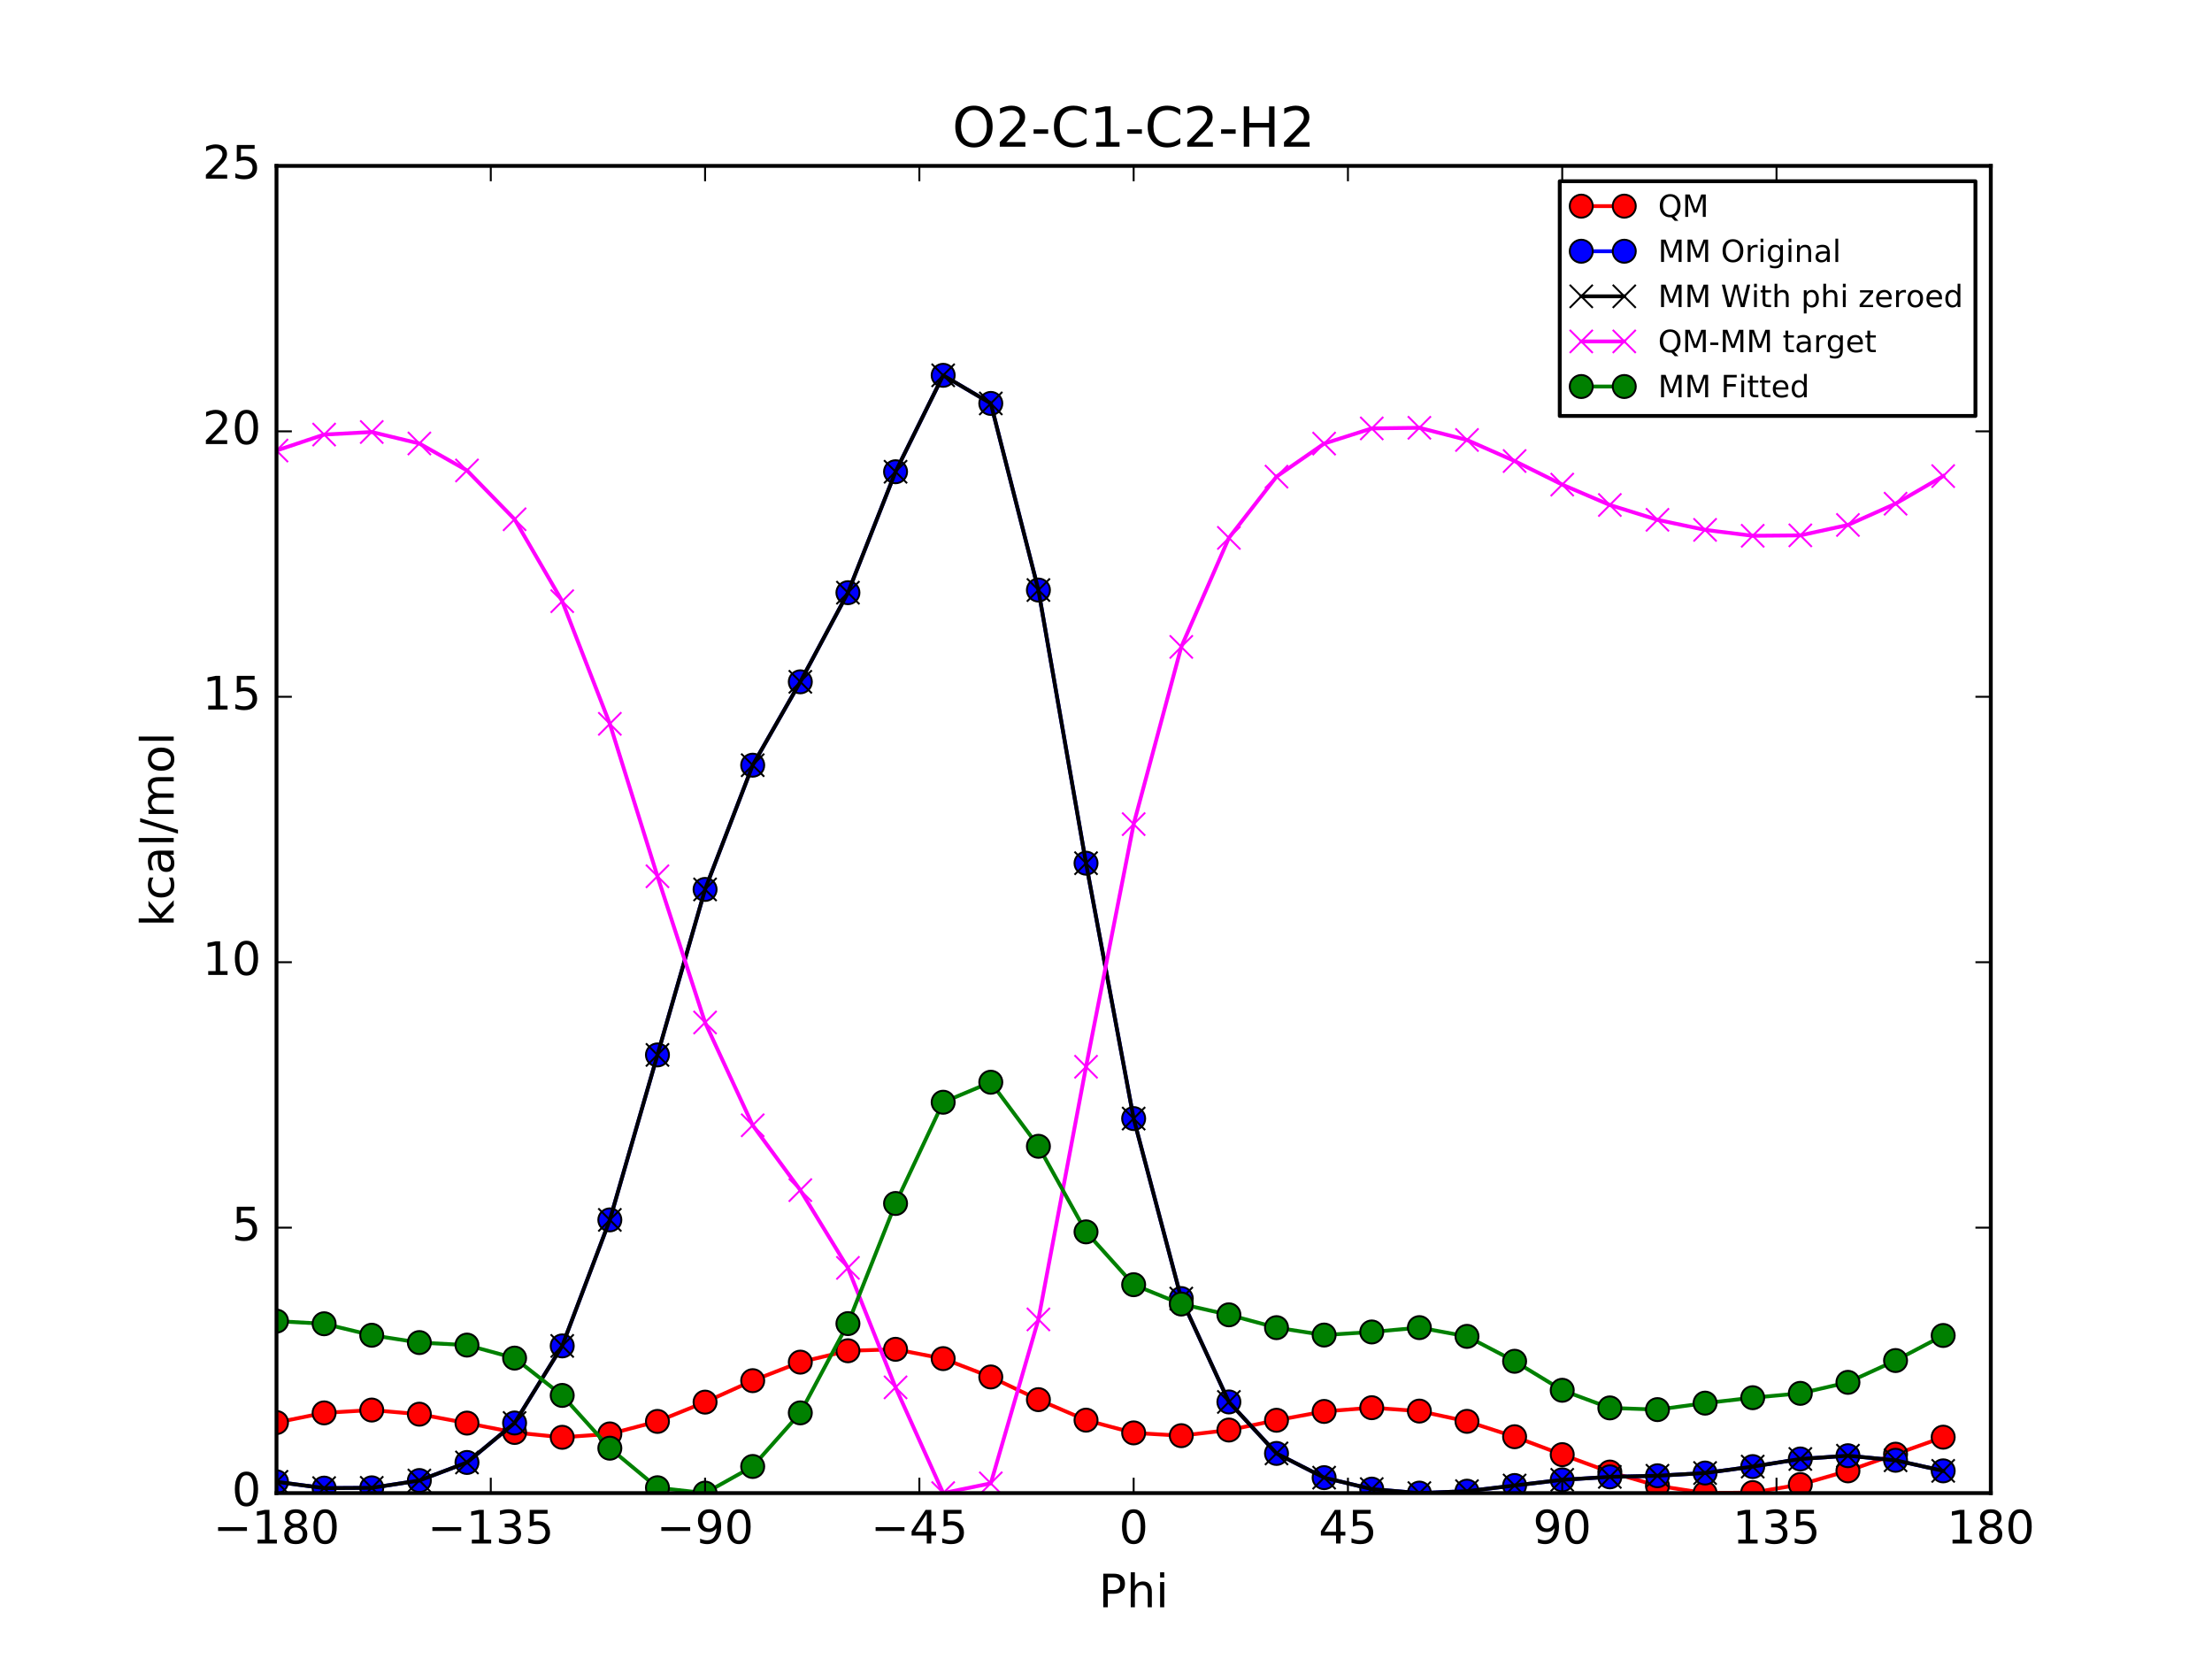 <?xml version="1.0" encoding="utf-8" standalone="no"?>
<!DOCTYPE svg PUBLIC "-//W3C//DTD SVG 1.1//EN"
  "http://www.w3.org/Graphics/SVG/1.1/DTD/svg11.dtd">
<!-- Created with matplotlib (http://matplotlib.org/) -->
<svg height="432pt" version="1.1" viewBox="0 0 576 432" width="576pt" xmlns="http://www.w3.org/2000/svg" xmlns:xlink="http://www.w3.org/1999/xlink">
 <defs>
  <style type="text/css">
*{stroke-linecap:butt;stroke-linejoin:round;stroke-miterlimit:100000;}
  </style>
 </defs>
 <g id="figure_1">
  <g id="patch_1">
   <path d="M 0 432 
L 576 432 
L 576 0 
L 0 0 
z
" style="fill:#ffffff;"/>
  </g>
  <g id="axes_1">
   <g id="patch_2">
    <path d="M 72 388.8 
L 518.4 388.8 
L 518.4 43.2 
L 72 43.2 
z
" style="fill:#ffffff;"/>
   </g>
   <g id="line2d_1">
    <path clip-path="url(#p0970536f25)" d="M 72 370.431 
L 84.4 367.914 
L 96.8 367.174 
L 109.2 368.253 
L 121.6 370.574 
L 134 373.011 
L 146.4 374.27 
L 158.8 373.388 
L 171.2 370.132 
L 183.6 365.11 
L 196 359.522 
L 208.4 354.698 
L 220.8 351.738 
L 233.2 351.358 
L 245.6 353.781 
L 258 358.559 
L 270.4 364.466 
L 282.8 369.803 
L 295.2 373.123 
L 307.6 373.845 
L 320 372.381 
L 332.4 369.834 
L 344.8 367.535 
L 357.2 366.563 
L 369.6 367.443 
L 382 370.117 
L 394.4 374.122 
L 406.8 378.784 
L 419.2 383.317 
L 431.6 386.894 
L 444 388.8 
L 456.4 388.66 
L 468.8 386.567 
L 481.2 383.009 
L 493.6 378.665 
L 506 374.238 
" style="fill:none;stroke:#ff0000;stroke-linecap:square;"/>
    <defs>
     <path d="M 0 3 
C 0.796 3 1.559 2.684 2.121 2.121 
C 2.684 1.559 3 0.796 3 0 
C 3 -0.796 2.684 -1.559 2.121 -2.121 
C 1.559 -2.684 0.796 -3 0 -3 
C -0.796 -3 -1.559 -2.684 -2.121 -2.121 
C -2.684 -1.559 -3 -0.796 -3 0 
C -3 0.796 -2.684 1.559 -2.121 2.121 
C -1.559 2.684 -0.796 3 0 3 
z
" id="mc28f35f2d7" style="stroke:#000000;stroke-width:0.5;"/>
    </defs>
    <g clip-path="url(#p0970536f25)">
     <use style="fill:#ff0000;stroke:#000000;stroke-width:0.5;" x="72" xlink:href="#mc28f35f2d7" y="370.431"/>
     <use style="fill:#ff0000;stroke:#000000;stroke-width:0.5;" x="84.4" xlink:href="#mc28f35f2d7" y="367.914"/>
     <use style="fill:#ff0000;stroke:#000000;stroke-width:0.5;" x="96.8" xlink:href="#mc28f35f2d7" y="367.174"/>
     <use style="fill:#ff0000;stroke:#000000;stroke-width:0.5;" x="109.2" xlink:href="#mc28f35f2d7" y="368.253"/>
     <use style="fill:#ff0000;stroke:#000000;stroke-width:0.5;" x="121.6" xlink:href="#mc28f35f2d7" y="370.574"/>
     <use style="fill:#ff0000;stroke:#000000;stroke-width:0.5;" x="134" xlink:href="#mc28f35f2d7" y="373.011"/>
     <use style="fill:#ff0000;stroke:#000000;stroke-width:0.5;" x="146.4" xlink:href="#mc28f35f2d7" y="374.27"/>
     <use style="fill:#ff0000;stroke:#000000;stroke-width:0.5;" x="158.8" xlink:href="#mc28f35f2d7" y="373.388"/>
     <use style="fill:#ff0000;stroke:#000000;stroke-width:0.5;" x="171.2" xlink:href="#mc28f35f2d7" y="370.132"/>
     <use style="fill:#ff0000;stroke:#000000;stroke-width:0.5;" x="183.6" xlink:href="#mc28f35f2d7" y="365.11"/>
     <use style="fill:#ff0000;stroke:#000000;stroke-width:0.5;" x="196" xlink:href="#mc28f35f2d7" y="359.522"/>
     <use style="fill:#ff0000;stroke:#000000;stroke-width:0.5;" x="208.4" xlink:href="#mc28f35f2d7" y="354.698"/>
     <use style="fill:#ff0000;stroke:#000000;stroke-width:0.5;" x="220.8" xlink:href="#mc28f35f2d7" y="351.738"/>
     <use style="fill:#ff0000;stroke:#000000;stroke-width:0.5;" x="233.2" xlink:href="#mc28f35f2d7" y="351.358"/>
     <use style="fill:#ff0000;stroke:#000000;stroke-width:0.5;" x="245.6" xlink:href="#mc28f35f2d7" y="353.781"/>
     <use style="fill:#ff0000;stroke:#000000;stroke-width:0.5;" x="258" xlink:href="#mc28f35f2d7" y="358.559"/>
     <use style="fill:#ff0000;stroke:#000000;stroke-width:0.5;" x="270.4" xlink:href="#mc28f35f2d7" y="364.466"/>
     <use style="fill:#ff0000;stroke:#000000;stroke-width:0.5;" x="282.8" xlink:href="#mc28f35f2d7" y="369.803"/>
     <use style="fill:#ff0000;stroke:#000000;stroke-width:0.5;" x="295.2" xlink:href="#mc28f35f2d7" y="373.123"/>
     <use style="fill:#ff0000;stroke:#000000;stroke-width:0.5;" x="307.6" xlink:href="#mc28f35f2d7" y="373.845"/>
     <use style="fill:#ff0000;stroke:#000000;stroke-width:0.5;" x="320" xlink:href="#mc28f35f2d7" y="372.381"/>
     <use style="fill:#ff0000;stroke:#000000;stroke-width:0.5;" x="332.4" xlink:href="#mc28f35f2d7" y="369.834"/>
     <use style="fill:#ff0000;stroke:#000000;stroke-width:0.5;" x="344.8" xlink:href="#mc28f35f2d7" y="367.535"/>
     <use style="fill:#ff0000;stroke:#000000;stroke-width:0.5;" x="357.2" xlink:href="#mc28f35f2d7" y="366.563"/>
     <use style="fill:#ff0000;stroke:#000000;stroke-width:0.5;" x="369.6" xlink:href="#mc28f35f2d7" y="367.443"/>
     <use style="fill:#ff0000;stroke:#000000;stroke-width:0.5;" x="382" xlink:href="#mc28f35f2d7" y="370.117"/>
     <use style="fill:#ff0000;stroke:#000000;stroke-width:0.5;" x="394.4" xlink:href="#mc28f35f2d7" y="374.122"/>
     <use style="fill:#ff0000;stroke:#000000;stroke-width:0.5;" x="406.8" xlink:href="#mc28f35f2d7" y="378.784"/>
     <use style="fill:#ff0000;stroke:#000000;stroke-width:0.5;" x="419.2" xlink:href="#mc28f35f2d7" y="383.317"/>
     <use style="fill:#ff0000;stroke:#000000;stroke-width:0.5;" x="431.6" xlink:href="#mc28f35f2d7" y="386.894"/>
     <use style="fill:#ff0000;stroke:#000000;stroke-width:0.5;" x="444" xlink:href="#mc28f35f2d7" y="388.8"/>
     <use style="fill:#ff0000;stroke:#000000;stroke-width:0.5;" x="456.4" xlink:href="#mc28f35f2d7" y="388.66"/>
     <use style="fill:#ff0000;stroke:#000000;stroke-width:0.5;" x="468.8" xlink:href="#mc28f35f2d7" y="386.567"/>
     <use style="fill:#ff0000;stroke:#000000;stroke-width:0.5;" x="481.2" xlink:href="#mc28f35f2d7" y="383.009"/>
     <use style="fill:#ff0000;stroke:#000000;stroke-width:0.5;" x="493.6" xlink:href="#mc28f35f2d7" y="378.665"/>
     <use style="fill:#ff0000;stroke:#000000;stroke-width:0.5;" x="506" xlink:href="#mc28f35f2d7" y="374.238"/>
    </g>
   </g>
   <g id="line2d_2">
    <path clip-path="url(#p0970536f25)" d="M 72 385.862 
L 84.4 387.501 
L 96.8 387.429 
L 109.2 385.523 
L 121.6 380.823 
L 134 370.543 
L 146.4 350.472 
L 158.8 317.655 
L 171.2 274.699 
L 183.6 231.605 
L 196 199.255 
L 208.4 177.543 
L 220.8 154.335 
L 233.2 122.84 
L 245.6 97.732 
L 258 105.05 
L 270.4 153.645 
L 282.8 224.774 
L 295.2 291.273 
L 307.6 338.145 
L 320 365.062 
L 332.4 378.469 
L 344.8 384.776 
L 357.2 387.756 
L 369.6 388.8 
L 382 388.298 
L 394.4 386.823 
L 406.8 385.344 
L 419.2 384.571 
L 431.6 384.286 
L 444 383.572 
L 456.4 381.895 
L 468.8 379.911 
L 481.2 379.062 
L 493.6 380.255 
L 506 383.009 
" style="fill:none;stroke:#0000ff;stroke-linecap:square;"/>
    <defs>
     <path d="M 0 3 
C 0.796 3 1.559 2.684 2.121 2.121 
C 2.684 1.559 3 0.796 3 0 
C 3 -0.796 2.684 -1.559 2.121 -2.121 
C 1.559 -2.684 0.796 -3 0 -3 
C -0.796 -3 -1.559 -2.684 -2.121 -2.121 
C -2.684 -1.559 -3 -0.796 -3 0 
C -3 0.796 -2.684 1.559 -2.121 2.121 
C -1.559 2.684 -0.796 3 0 3 
z
" id="m99a0830366" style="stroke:#000000;stroke-width:0.5;"/>
    </defs>
    <g clip-path="url(#p0970536f25)">
     <use style="fill:#0000ff;stroke:#000000;stroke-width:0.5;" x="72" xlink:href="#m99a0830366" y="385.862"/>
     <use style="fill:#0000ff;stroke:#000000;stroke-width:0.5;" x="84.4" xlink:href="#m99a0830366" y="387.501"/>
     <use style="fill:#0000ff;stroke:#000000;stroke-width:0.5;" x="96.8" xlink:href="#m99a0830366" y="387.429"/>
     <use style="fill:#0000ff;stroke:#000000;stroke-width:0.5;" x="109.2" xlink:href="#m99a0830366" y="385.523"/>
     <use style="fill:#0000ff;stroke:#000000;stroke-width:0.5;" x="121.6" xlink:href="#m99a0830366" y="380.823"/>
     <use style="fill:#0000ff;stroke:#000000;stroke-width:0.5;" x="134" xlink:href="#m99a0830366" y="370.543"/>
     <use style="fill:#0000ff;stroke:#000000;stroke-width:0.5;" x="146.4" xlink:href="#m99a0830366" y="350.472"/>
     <use style="fill:#0000ff;stroke:#000000;stroke-width:0.5;" x="158.8" xlink:href="#m99a0830366" y="317.655"/>
     <use style="fill:#0000ff;stroke:#000000;stroke-width:0.5;" x="171.2" xlink:href="#m99a0830366" y="274.699"/>
     <use style="fill:#0000ff;stroke:#000000;stroke-width:0.5;" x="183.6" xlink:href="#m99a0830366" y="231.605"/>
     <use style="fill:#0000ff;stroke:#000000;stroke-width:0.5;" x="196" xlink:href="#m99a0830366" y="199.255"/>
     <use style="fill:#0000ff;stroke:#000000;stroke-width:0.5;" x="208.4" xlink:href="#m99a0830366" y="177.543"/>
     <use style="fill:#0000ff;stroke:#000000;stroke-width:0.5;" x="220.8" xlink:href="#m99a0830366" y="154.335"/>
     <use style="fill:#0000ff;stroke:#000000;stroke-width:0.5;" x="233.2" xlink:href="#m99a0830366" y="122.84"/>
     <use style="fill:#0000ff;stroke:#000000;stroke-width:0.5;" x="245.6" xlink:href="#m99a0830366" y="97.732"/>
     <use style="fill:#0000ff;stroke:#000000;stroke-width:0.5;" x="258" xlink:href="#m99a0830366" y="105.05"/>
     <use style="fill:#0000ff;stroke:#000000;stroke-width:0.5;" x="270.4" xlink:href="#m99a0830366" y="153.645"/>
     <use style="fill:#0000ff;stroke:#000000;stroke-width:0.5;" x="282.8" xlink:href="#m99a0830366" y="224.774"/>
     <use style="fill:#0000ff;stroke:#000000;stroke-width:0.5;" x="295.2" xlink:href="#m99a0830366" y="291.273"/>
     <use style="fill:#0000ff;stroke:#000000;stroke-width:0.5;" x="307.6" xlink:href="#m99a0830366" y="338.145"/>
     <use style="fill:#0000ff;stroke:#000000;stroke-width:0.5;" x="320" xlink:href="#m99a0830366" y="365.062"/>
     <use style="fill:#0000ff;stroke:#000000;stroke-width:0.5;" x="332.4" xlink:href="#m99a0830366" y="378.469"/>
     <use style="fill:#0000ff;stroke:#000000;stroke-width:0.5;" x="344.8" xlink:href="#m99a0830366" y="384.776"/>
     <use style="fill:#0000ff;stroke:#000000;stroke-width:0.5;" x="357.2" xlink:href="#m99a0830366" y="387.756"/>
     <use style="fill:#0000ff;stroke:#000000;stroke-width:0.5;" x="369.6" xlink:href="#m99a0830366" y="388.8"/>
     <use style="fill:#0000ff;stroke:#000000;stroke-width:0.5;" x="382" xlink:href="#m99a0830366" y="388.298"/>
     <use style="fill:#0000ff;stroke:#000000;stroke-width:0.5;" x="394.4" xlink:href="#m99a0830366" y="386.823"/>
     <use style="fill:#0000ff;stroke:#000000;stroke-width:0.5;" x="406.8" xlink:href="#m99a0830366" y="385.344"/>
     <use style="fill:#0000ff;stroke:#000000;stroke-width:0.5;" x="419.2" xlink:href="#m99a0830366" y="384.571"/>
     <use style="fill:#0000ff;stroke:#000000;stroke-width:0.5;" x="431.6" xlink:href="#m99a0830366" y="384.286"/>
     <use style="fill:#0000ff;stroke:#000000;stroke-width:0.5;" x="444" xlink:href="#m99a0830366" y="383.572"/>
     <use style="fill:#0000ff;stroke:#000000;stroke-width:0.5;" x="456.4" xlink:href="#m99a0830366" y="381.895"/>
     <use style="fill:#0000ff;stroke:#000000;stroke-width:0.5;" x="468.8" xlink:href="#m99a0830366" y="379.911"/>
     <use style="fill:#0000ff;stroke:#000000;stroke-width:0.5;" x="481.2" xlink:href="#m99a0830366" y="379.062"/>
     <use style="fill:#0000ff;stroke:#000000;stroke-width:0.5;" x="493.6" xlink:href="#m99a0830366" y="380.255"/>
     <use style="fill:#0000ff;stroke:#000000;stroke-width:0.5;" x="506" xlink:href="#m99a0830366" y="383.009"/>
    </g>
   </g>
   <g id="line2d_3">
    <path clip-path="url(#p0970536f25)" d="M 72 385.862 
L 84.4 387.501 
L 96.8 387.429 
L 109.2 385.523 
L 121.6 380.823 
L 134 370.543 
L 146.4 350.472 
L 158.8 317.655 
L 171.2 274.699 
L 183.6 231.605 
L 196 199.255 
L 208.4 177.543 
L 220.8 154.335 
L 233.2 122.84 
L 245.6 97.732 
L 258 105.05 
L 270.4 153.645 
L 282.8 224.774 
L 295.2 291.273 
L 307.6 338.145 
L 320 365.062 
L 332.4 378.469 
L 344.8 384.776 
L 357.2 387.756 
L 369.6 388.8 
L 382 388.298 
L 394.4 386.823 
L 406.8 385.344 
L 419.2 384.571 
L 431.6 384.286 
L 444 383.572 
L 456.4 381.895 
L 468.8 379.911 
L 481.2 379.062 
L 493.6 380.255 
L 506 383.009 
" style="fill:none;stroke:#000000;stroke-linecap:square;"/>
    <defs>
     <path d="M -3 3 
L 3 -3 
M -3 -3 
L 3 3 
" id="m709ff7dfc4" style="stroke:#000000;stroke-width:0.5;"/>
    </defs>
    <g clip-path="url(#p0970536f25)">
     <use style="stroke:#000000;stroke-width:0.5;" x="72" xlink:href="#m709ff7dfc4" y="385.862"/>
     <use style="stroke:#000000;stroke-width:0.5;" x="84.4" xlink:href="#m709ff7dfc4" y="387.501"/>
     <use style="stroke:#000000;stroke-width:0.5;" x="96.8" xlink:href="#m709ff7dfc4" y="387.429"/>
     <use style="stroke:#000000;stroke-width:0.5;" x="109.2" xlink:href="#m709ff7dfc4" y="385.523"/>
     <use style="stroke:#000000;stroke-width:0.5;" x="121.6" xlink:href="#m709ff7dfc4" y="380.823"/>
     <use style="stroke:#000000;stroke-width:0.5;" x="134" xlink:href="#m709ff7dfc4" y="370.543"/>
     <use style="stroke:#000000;stroke-width:0.5;" x="146.4" xlink:href="#m709ff7dfc4" y="350.472"/>
     <use style="stroke:#000000;stroke-width:0.5;" x="158.8" xlink:href="#m709ff7dfc4" y="317.655"/>
     <use style="stroke:#000000;stroke-width:0.5;" x="171.2" xlink:href="#m709ff7dfc4" y="274.699"/>
     <use style="stroke:#000000;stroke-width:0.5;" x="183.6" xlink:href="#m709ff7dfc4" y="231.605"/>
     <use style="stroke:#000000;stroke-width:0.5;" x="196" xlink:href="#m709ff7dfc4" y="199.255"/>
     <use style="stroke:#000000;stroke-width:0.5;" x="208.4" xlink:href="#m709ff7dfc4" y="177.543"/>
     <use style="stroke:#000000;stroke-width:0.5;" x="220.8" xlink:href="#m709ff7dfc4" y="154.335"/>
     <use style="stroke:#000000;stroke-width:0.5;" x="233.2" xlink:href="#m709ff7dfc4" y="122.84"/>
     <use style="stroke:#000000;stroke-width:0.5;" x="245.6" xlink:href="#m709ff7dfc4" y="97.732"/>
     <use style="stroke:#000000;stroke-width:0.5;" x="258" xlink:href="#m709ff7dfc4" y="105.05"/>
     <use style="stroke:#000000;stroke-width:0.5;" x="270.4" xlink:href="#m709ff7dfc4" y="153.645"/>
     <use style="stroke:#000000;stroke-width:0.5;" x="282.8" xlink:href="#m709ff7dfc4" y="224.774"/>
     <use style="stroke:#000000;stroke-width:0.5;" x="295.2" xlink:href="#m709ff7dfc4" y="291.273"/>
     <use style="stroke:#000000;stroke-width:0.5;" x="307.6" xlink:href="#m709ff7dfc4" y="338.145"/>
     <use style="stroke:#000000;stroke-width:0.5;" x="320" xlink:href="#m709ff7dfc4" y="365.062"/>
     <use style="stroke:#000000;stroke-width:0.5;" x="332.4" xlink:href="#m709ff7dfc4" y="378.469"/>
     <use style="stroke:#000000;stroke-width:0.5;" x="344.8" xlink:href="#m709ff7dfc4" y="384.776"/>
     <use style="stroke:#000000;stroke-width:0.5;" x="357.2" xlink:href="#m709ff7dfc4" y="387.756"/>
     <use style="stroke:#000000;stroke-width:0.5;" x="369.6" xlink:href="#m709ff7dfc4" y="388.8"/>
     <use style="stroke:#000000;stroke-width:0.5;" x="382" xlink:href="#m709ff7dfc4" y="388.298"/>
     <use style="stroke:#000000;stroke-width:0.5;" x="394.4" xlink:href="#m709ff7dfc4" y="386.823"/>
     <use style="stroke:#000000;stroke-width:0.5;" x="406.8" xlink:href="#m709ff7dfc4" y="385.344"/>
     <use style="stroke:#000000;stroke-width:0.5;" x="419.2" xlink:href="#m709ff7dfc4" y="384.571"/>
     <use style="stroke:#000000;stroke-width:0.5;" x="431.6" xlink:href="#m709ff7dfc4" y="384.286"/>
     <use style="stroke:#000000;stroke-width:0.5;" x="444" xlink:href="#m709ff7dfc4" y="383.572"/>
     <use style="stroke:#000000;stroke-width:0.5;" x="456.4" xlink:href="#m709ff7dfc4" y="381.895"/>
     <use style="stroke:#000000;stroke-width:0.5;" x="468.8" xlink:href="#m709ff7dfc4" y="379.911"/>
     <use style="stroke:#000000;stroke-width:0.5;" x="481.2" xlink:href="#m709ff7dfc4" y="379.062"/>
     <use style="stroke:#000000;stroke-width:0.5;" x="493.6" xlink:href="#m709ff7dfc4" y="380.255"/>
     <use style="stroke:#000000;stroke-width:0.5;" x="506" xlink:href="#m709ff7dfc4" y="383.009"/>
    </g>
   </g>
   <g id="line2d_4">
    <path clip-path="url(#p0970536f25)" d="M 72 117.319 
L 84.4 113.163 
L 96.8 112.496 
L 109.2 115.482 
L 121.6 122.502 
L 134 135.22 
L 146.4 156.549 
L 158.8 188.483 
L 171.2 228.183 
L 183.6 266.255 
L 196 293.017 
L 208.4 309.906 
L 220.8 330.154 
L 233.2 361.269 
L 245.6 388.8 
L 258 386.26 
L 270.4 343.572 
L 282.8 277.78 
L 295.2 214.6 
L 307.6 168.452 
L 320 140.07 
L 332.4 124.116 
L 344.8 115.51 
L 357.2 111.558 
L 369.6 111.394 
L 382 114.569 
L 394.4 120.05 
L 406.8 126.191 
L 419.2 131.498 
L 431.6 135.359 
L 444 137.979 
L 456.4 139.515 
L 468.8 139.406 
L 481.2 136.698 
L 493.6 131.161 
L 506 123.979 
" style="fill:none;stroke:#ff00ff;stroke-linecap:square;"/>
    <defs>
     <path d="M -3 3 
L 3 -3 
M -3 -3 
L 3 3 
" id="m1be4ff1100" style="stroke:#ff00ff;stroke-width:0.5;"/>
    </defs>
    <g clip-path="url(#p0970536f25)">
     <use style="fill:#ff00ff;stroke:#ff00ff;stroke-width:0.5;" x="72" xlink:href="#m1be4ff1100" y="117.319"/>
     <use style="fill:#ff00ff;stroke:#ff00ff;stroke-width:0.5;" x="84.4" xlink:href="#m1be4ff1100" y="113.163"/>
     <use style="fill:#ff00ff;stroke:#ff00ff;stroke-width:0.5;" x="96.8" xlink:href="#m1be4ff1100" y="112.496"/>
     <use style="fill:#ff00ff;stroke:#ff00ff;stroke-width:0.5;" x="109.2" xlink:href="#m1be4ff1100" y="115.482"/>
     <use style="fill:#ff00ff;stroke:#ff00ff;stroke-width:0.5;" x="121.6" xlink:href="#m1be4ff1100" y="122.502"/>
     <use style="fill:#ff00ff;stroke:#ff00ff;stroke-width:0.5;" x="134" xlink:href="#m1be4ff1100" y="135.22"/>
     <use style="fill:#ff00ff;stroke:#ff00ff;stroke-width:0.5;" x="146.4" xlink:href="#m1be4ff1100" y="156.549"/>
     <use style="fill:#ff00ff;stroke:#ff00ff;stroke-width:0.5;" x="158.8" xlink:href="#m1be4ff1100" y="188.483"/>
     <use style="fill:#ff00ff;stroke:#ff00ff;stroke-width:0.5;" x="171.2" xlink:href="#m1be4ff1100" y="228.183"/>
     <use style="fill:#ff00ff;stroke:#ff00ff;stroke-width:0.5;" x="183.6" xlink:href="#m1be4ff1100" y="266.255"/>
     <use style="fill:#ff00ff;stroke:#ff00ff;stroke-width:0.5;" x="196" xlink:href="#m1be4ff1100" y="293.017"/>
     <use style="fill:#ff00ff;stroke:#ff00ff;stroke-width:0.5;" x="208.4" xlink:href="#m1be4ff1100" y="309.906"/>
     <use style="fill:#ff00ff;stroke:#ff00ff;stroke-width:0.5;" x="220.8" xlink:href="#m1be4ff1100" y="330.154"/>
     <use style="fill:#ff00ff;stroke:#ff00ff;stroke-width:0.5;" x="233.2" xlink:href="#m1be4ff1100" y="361.269"/>
     <use style="fill:#ff00ff;stroke:#ff00ff;stroke-width:0.5;" x="245.6" xlink:href="#m1be4ff1100" y="388.8"/>
     <use style="fill:#ff00ff;stroke:#ff00ff;stroke-width:0.5;" x="258" xlink:href="#m1be4ff1100" y="386.26"/>
     <use style="fill:#ff00ff;stroke:#ff00ff;stroke-width:0.5;" x="270.4" xlink:href="#m1be4ff1100" y="343.572"/>
     <use style="fill:#ff00ff;stroke:#ff00ff;stroke-width:0.5;" x="282.8" xlink:href="#m1be4ff1100" y="277.78"/>
     <use style="fill:#ff00ff;stroke:#ff00ff;stroke-width:0.5;" x="295.2" xlink:href="#m1be4ff1100" y="214.6"/>
     <use style="fill:#ff00ff;stroke:#ff00ff;stroke-width:0.5;" x="307.6" xlink:href="#m1be4ff1100" y="168.452"/>
     <use style="fill:#ff00ff;stroke:#ff00ff;stroke-width:0.5;" x="320" xlink:href="#m1be4ff1100" y="140.07"/>
     <use style="fill:#ff00ff;stroke:#ff00ff;stroke-width:0.5;" x="332.4" xlink:href="#m1be4ff1100" y="124.116"/>
     <use style="fill:#ff00ff;stroke:#ff00ff;stroke-width:0.5;" x="344.8" xlink:href="#m1be4ff1100" y="115.51"/>
     <use style="fill:#ff00ff;stroke:#ff00ff;stroke-width:0.5;" x="357.2" xlink:href="#m1be4ff1100" y="111.558"/>
     <use style="fill:#ff00ff;stroke:#ff00ff;stroke-width:0.5;" x="369.6" xlink:href="#m1be4ff1100" y="111.394"/>
     <use style="fill:#ff00ff;stroke:#ff00ff;stroke-width:0.5;" x="382" xlink:href="#m1be4ff1100" y="114.569"/>
     <use style="fill:#ff00ff;stroke:#ff00ff;stroke-width:0.5;" x="394.4" xlink:href="#m1be4ff1100" y="120.05"/>
     <use style="fill:#ff00ff;stroke:#ff00ff;stroke-width:0.5;" x="406.8" xlink:href="#m1be4ff1100" y="126.191"/>
     <use style="fill:#ff00ff;stroke:#ff00ff;stroke-width:0.5;" x="419.2" xlink:href="#m1be4ff1100" y="131.498"/>
     <use style="fill:#ff00ff;stroke:#ff00ff;stroke-width:0.5;" x="431.6" xlink:href="#m1be4ff1100" y="135.359"/>
     <use style="fill:#ff00ff;stroke:#ff00ff;stroke-width:0.5;" x="444" xlink:href="#m1be4ff1100" y="137.979"/>
     <use style="fill:#ff00ff;stroke:#ff00ff;stroke-width:0.5;" x="456.4" xlink:href="#m1be4ff1100" y="139.515"/>
     <use style="fill:#ff00ff;stroke:#ff00ff;stroke-width:0.5;" x="468.8" xlink:href="#m1be4ff1100" y="139.406"/>
     <use style="fill:#ff00ff;stroke:#ff00ff;stroke-width:0.5;" x="481.2" xlink:href="#m1be4ff1100" y="136.698"/>
     <use style="fill:#ff00ff;stroke:#ff00ff;stroke-width:0.5;" x="493.6" xlink:href="#m1be4ff1100" y="131.161"/>
     <use style="fill:#ff00ff;stroke:#ff00ff;stroke-width:0.5;" x="506" xlink:href="#m1be4ff1100" y="123.979"/>
    </g>
   </g>
   <g id="line2d_5">
    <path clip-path="url(#p0970536f25)" d="M 72 344.016 
L 84.4 344.707 
L 96.8 347.692 
L 109.2 349.603 
L 121.6 350.259 
L 134 353.647 
L 146.4 363.365 
L 158.8 377.108 
L 171.2 387.403 
L 183.6 388.8 
L 196 381.866 
L 208.4 367.909 
L 220.8 344.666 
L 233.2 313.384 
L 245.6 287.018 
L 258 281.81 
L 270.4 298.491 
L 282.8 320.776 
L 295.2 334.535 
L 307.6 339.57 
L 320 342.378 
L 332.4 345.718 
L 344.8 347.644 
L 357.2 346.841 
L 369.6 345.712 
L 382 347.986 
L 394.4 354.473 
L 406.8 362.023 
L 419.2 366.619 
L 431.6 367.06 
L 444 365.373 
L 456.4 363.959 
L 468.8 362.825 
L 481.2 359.96 
L 493.6 354.282 
L 506 347.757 
" style="fill:none;stroke:#008000;stroke-linecap:square;"/>
    <defs>
     <path d="M 0 3 
C 0.796 3 1.559 2.684 2.121 2.121 
C 2.684 1.559 3 0.796 3 0 
C 3 -0.796 2.684 -1.559 2.121 -2.121 
C 1.559 -2.684 0.796 -3 0 -3 
C -0.796 -3 -1.559 -2.684 -2.121 -2.121 
C -2.684 -1.559 -3 -0.796 -3 0 
C -3 0.796 -2.684 1.559 -2.121 2.121 
C -1.559 2.684 -0.796 3 0 3 
z
" id="mb0c2a7509f" style="stroke:#000000;stroke-width:0.5;"/>
    </defs>
    <g clip-path="url(#p0970536f25)">
     <use style="fill:#008000;stroke:#000000;stroke-width:0.5;" x="72" xlink:href="#mb0c2a7509f" y="344.016"/>
     <use style="fill:#008000;stroke:#000000;stroke-width:0.5;" x="84.4" xlink:href="#mb0c2a7509f" y="344.707"/>
     <use style="fill:#008000;stroke:#000000;stroke-width:0.5;" x="96.8" xlink:href="#mb0c2a7509f" y="347.692"/>
     <use style="fill:#008000;stroke:#000000;stroke-width:0.5;" x="109.2" xlink:href="#mb0c2a7509f" y="349.603"/>
     <use style="fill:#008000;stroke:#000000;stroke-width:0.5;" x="121.6" xlink:href="#mb0c2a7509f" y="350.259"/>
     <use style="fill:#008000;stroke:#000000;stroke-width:0.5;" x="134" xlink:href="#mb0c2a7509f" y="353.647"/>
     <use style="fill:#008000;stroke:#000000;stroke-width:0.5;" x="146.4" xlink:href="#mb0c2a7509f" y="363.365"/>
     <use style="fill:#008000;stroke:#000000;stroke-width:0.5;" x="158.8" xlink:href="#mb0c2a7509f" y="377.108"/>
     <use style="fill:#008000;stroke:#000000;stroke-width:0.5;" x="171.2" xlink:href="#mb0c2a7509f" y="387.403"/>
     <use style="fill:#008000;stroke:#000000;stroke-width:0.5;" x="183.6" xlink:href="#mb0c2a7509f" y="388.8"/>
     <use style="fill:#008000;stroke:#000000;stroke-width:0.5;" x="196" xlink:href="#mb0c2a7509f" y="381.866"/>
     <use style="fill:#008000;stroke:#000000;stroke-width:0.5;" x="208.4" xlink:href="#mb0c2a7509f" y="367.909"/>
     <use style="fill:#008000;stroke:#000000;stroke-width:0.5;" x="220.8" xlink:href="#mb0c2a7509f" y="344.666"/>
     <use style="fill:#008000;stroke:#000000;stroke-width:0.5;" x="233.2" xlink:href="#mb0c2a7509f" y="313.384"/>
     <use style="fill:#008000;stroke:#000000;stroke-width:0.5;" x="245.6" xlink:href="#mb0c2a7509f" y="287.018"/>
     <use style="fill:#008000;stroke:#000000;stroke-width:0.5;" x="258" xlink:href="#mb0c2a7509f" y="281.81"/>
     <use style="fill:#008000;stroke:#000000;stroke-width:0.5;" x="270.4" xlink:href="#mb0c2a7509f" y="298.491"/>
     <use style="fill:#008000;stroke:#000000;stroke-width:0.5;" x="282.8" xlink:href="#mb0c2a7509f" y="320.776"/>
     <use style="fill:#008000;stroke:#000000;stroke-width:0.5;" x="295.2" xlink:href="#mb0c2a7509f" y="334.535"/>
     <use style="fill:#008000;stroke:#000000;stroke-width:0.5;" x="307.6" xlink:href="#mb0c2a7509f" y="339.57"/>
     <use style="fill:#008000;stroke:#000000;stroke-width:0.5;" x="320" xlink:href="#mb0c2a7509f" y="342.378"/>
     <use style="fill:#008000;stroke:#000000;stroke-width:0.5;" x="332.4" xlink:href="#mb0c2a7509f" y="345.718"/>
     <use style="fill:#008000;stroke:#000000;stroke-width:0.5;" x="344.8" xlink:href="#mb0c2a7509f" y="347.644"/>
     <use style="fill:#008000;stroke:#000000;stroke-width:0.5;" x="357.2" xlink:href="#mb0c2a7509f" y="346.841"/>
     <use style="fill:#008000;stroke:#000000;stroke-width:0.5;" x="369.6" xlink:href="#mb0c2a7509f" y="345.712"/>
     <use style="fill:#008000;stroke:#000000;stroke-width:0.5;" x="382" xlink:href="#mb0c2a7509f" y="347.986"/>
     <use style="fill:#008000;stroke:#000000;stroke-width:0.5;" x="394.4" xlink:href="#mb0c2a7509f" y="354.473"/>
     <use style="fill:#008000;stroke:#000000;stroke-width:0.5;" x="406.8" xlink:href="#mb0c2a7509f" y="362.023"/>
     <use style="fill:#008000;stroke:#000000;stroke-width:0.5;" x="419.2" xlink:href="#mb0c2a7509f" y="366.619"/>
     <use style="fill:#008000;stroke:#000000;stroke-width:0.5;" x="431.6" xlink:href="#mb0c2a7509f" y="367.06"/>
     <use style="fill:#008000;stroke:#000000;stroke-width:0.5;" x="444" xlink:href="#mb0c2a7509f" y="365.373"/>
     <use style="fill:#008000;stroke:#000000;stroke-width:0.5;" x="456.4" xlink:href="#mb0c2a7509f" y="363.959"/>
     <use style="fill:#008000;stroke:#000000;stroke-width:0.5;" x="468.8" xlink:href="#mb0c2a7509f" y="362.825"/>
     <use style="fill:#008000;stroke:#000000;stroke-width:0.5;" x="481.2" xlink:href="#mb0c2a7509f" y="359.96"/>
     <use style="fill:#008000;stroke:#000000;stroke-width:0.5;" x="493.6" xlink:href="#mb0c2a7509f" y="354.282"/>
     <use style="fill:#008000;stroke:#000000;stroke-width:0.5;" x="506" xlink:href="#mb0c2a7509f" y="347.757"/>
    </g>
   </g>
   <g id="patch_3">
    <path d="M 72 388.8 
L 72 43.2 
" style="fill:none;stroke:#000000;stroke-linecap:square;stroke-linejoin:miter;"/>
   </g>
   <g id="patch_4">
    <path d="M 72 388.8 
L 518.4 388.8 
" style="fill:none;stroke:#000000;stroke-linecap:square;stroke-linejoin:miter;"/>
   </g>
   <g id="patch_5">
    <path d="M 72 43.2 
L 518.4 43.2 
" style="fill:none;stroke:#000000;stroke-linecap:square;stroke-linejoin:miter;"/>
   </g>
   <g id="patch_6">
    <path d="M 518.4 388.8 
L 518.4 43.2 
" style="fill:none;stroke:#000000;stroke-linecap:square;stroke-linejoin:miter;"/>
   </g>
   <g id="matplotlib.axis_1">
    <g id="xtick_1">
     <g id="line2d_6">
      <defs>
       <path d="M 0 0 
L 0 -4 
" id="m1bf9644e55" style="stroke:#000000;stroke-width:0.5;"/>
      </defs>
      <g>
       <use style="stroke:#000000;stroke-width:0.5;" x="72.0" xlink:href="#m1bf9644e55" y="388.8"/>
      </g>
     </g>
     <g id="line2d_7">
      <defs>
       <path d="M 0 0 
L 0 4 
" id="mc232905a05" style="stroke:#000000;stroke-width:0.5;"/>
      </defs>
      <g>
       <use style="stroke:#000000;stroke-width:0.5;" x="72.0" xlink:href="#mc232905a05" y="43.2"/>
      </g>
     </g>
     <g id="text_1">
      <!-- −180 -->
      <defs>
       <path d="M 10.594 35.5 
L 73.188 35.5 
L 73.188 27.203 
L 10.594 27.203 
z
" id="BitstreamVeraSans-Roman-2212"/>
       <path d="M 31.781 66.406 
Q 24.172 66.406 20.328 58.906 
Q 16.5 51.422 16.5 36.375 
Q 16.5 21.391 20.328 13.891 
Q 24.172 6.391 31.781 6.391 
Q 39.453 6.391 43.281 13.891 
Q 47.125 21.391 47.125 36.375 
Q 47.125 51.422 43.281 58.906 
Q 39.453 66.406 31.781 66.406 
M 31.781 74.219 
Q 44.047 74.219 50.516 64.516 
Q 56.984 54.828 56.984 36.375 
Q 56.984 17.969 50.516 8.266 
Q 44.047 -1.422 31.781 -1.422 
Q 19.531 -1.422 13.062 8.266 
Q 6.594 17.969 6.594 36.375 
Q 6.594 54.828 13.062 64.516 
Q 19.531 74.219 31.781 74.219 
" id="BitstreamVeraSans-Roman-30"/>
       <path d="M 31.781 34.625 
Q 24.75 34.625 20.719 30.859 
Q 16.703 27.094 16.703 20.516 
Q 16.703 13.922 20.719 10.156 
Q 24.75 6.391 31.781 6.391 
Q 38.812 6.391 42.859 10.172 
Q 46.922 13.969 46.922 20.516 
Q 46.922 27.094 42.891 30.859 
Q 38.875 34.625 31.781 34.625 
M 21.922 38.812 
Q 15.578 40.375 12.031 44.719 
Q 8.5 49.078 8.5 55.328 
Q 8.5 64.062 14.719 69.141 
Q 20.953 74.219 31.781 74.219 
Q 42.672 74.219 48.875 69.141 
Q 55.078 64.062 55.078 55.328 
Q 55.078 49.078 51.531 44.719 
Q 48 40.375 41.703 38.812 
Q 48.828 37.156 52.797 32.312 
Q 56.781 27.484 56.781 20.516 
Q 56.781 9.906 50.312 4.234 
Q 43.844 -1.422 31.781 -1.422 
Q 19.734 -1.422 13.25 4.234 
Q 6.781 9.906 6.781 20.516 
Q 6.781 27.484 10.781 32.312 
Q 14.797 37.156 21.922 38.812 
M 18.312 54.391 
Q 18.312 48.734 21.844 45.562 
Q 25.391 42.391 31.781 42.391 
Q 38.141 42.391 41.719 45.562 
Q 45.312 48.734 45.312 54.391 
Q 45.312 60.062 41.719 63.234 
Q 38.141 66.406 31.781 66.406 
Q 25.391 66.406 21.844 63.234 
Q 18.312 60.062 18.312 54.391 
" id="BitstreamVeraSans-Roman-38"/>
       <path d="M 12.406 8.297 
L 28.516 8.297 
L 28.516 63.922 
L 10.984 60.406 
L 10.984 69.391 
L 28.422 72.906 
L 38.281 72.906 
L 38.281 8.297 
L 54.391 8.297 
L 54.391 0 
L 12.406 0 
z
" id="BitstreamVeraSans-Roman-31"/>
      </defs>
      <g transform="translate(55.52 401.918)scale(0.12 -0.12)">
       <use xlink:href="#BitstreamVeraSans-Roman-2212"/>
       <use x="83.789" xlink:href="#BitstreamVeraSans-Roman-31"/>
       <use x="147.412" xlink:href="#BitstreamVeraSans-Roman-38"/>
       <use x="211.035" xlink:href="#BitstreamVeraSans-Roman-30"/>
      </g>
     </g>
    </g>
    <g id="xtick_2">
     <g id="line2d_8">
      <g>
       <use style="stroke:#000000;stroke-width:0.5;" x="127.8" xlink:href="#m1bf9644e55" y="388.8"/>
      </g>
     </g>
     <g id="line2d_9">
      <g>
       <use style="stroke:#000000;stroke-width:0.5;" x="127.8" xlink:href="#mc232905a05" y="43.2"/>
      </g>
     </g>
     <g id="text_2">
      <!-- −135 -->
      <defs>
       <path d="M 40.578 39.312 
Q 47.656 37.797 51.625 33 
Q 55.609 28.219 55.609 21.188 
Q 55.609 10.406 48.188 4.484 
Q 40.766 -1.422 27.094 -1.422 
Q 22.516 -1.422 17.656 -0.516 
Q 12.797 0.391 7.625 2.203 
L 7.625 11.719 
Q 11.719 9.328 16.594 8.109 
Q 21.484 6.891 26.812 6.891 
Q 36.078 6.891 40.938 10.547 
Q 45.797 14.203 45.797 21.188 
Q 45.797 27.641 41.281 31.266 
Q 36.766 34.906 28.719 34.906 
L 20.219 34.906 
L 20.219 43.016 
L 29.109 43.016 
Q 36.375 43.016 40.234 45.922 
Q 44.094 48.828 44.094 54.297 
Q 44.094 59.906 40.109 62.906 
Q 36.141 65.922 28.719 65.922 
Q 24.656 65.922 20.016 65.031 
Q 15.375 64.156 9.812 62.312 
L 9.812 71.094 
Q 15.438 72.656 20.344 73.438 
Q 25.25 74.219 29.594 74.219 
Q 40.828 74.219 47.359 69.109 
Q 53.906 64.016 53.906 55.328 
Q 53.906 49.266 50.438 45.094 
Q 46.969 40.922 40.578 39.312 
" id="BitstreamVeraSans-Roman-33"/>
       <path d="M 10.797 72.906 
L 49.516 72.906 
L 49.516 64.594 
L 19.828 64.594 
L 19.828 46.734 
Q 21.969 47.469 24.109 47.828 
Q 26.266 48.188 28.422 48.188 
Q 40.625 48.188 47.75 41.5 
Q 54.891 34.812 54.891 23.391 
Q 54.891 11.625 47.562 5.094 
Q 40.234 -1.422 26.906 -1.422 
Q 22.312 -1.422 17.547 -0.641 
Q 12.797 0.141 7.719 1.703 
L 7.719 11.625 
Q 12.109 9.234 16.797 8.062 
Q 21.484 6.891 26.703 6.891 
Q 35.156 6.891 40.078 11.328 
Q 45.016 15.766 45.016 23.391 
Q 45.016 31 40.078 35.438 
Q 35.156 39.891 26.703 39.891 
Q 22.75 39.891 18.812 39.016 
Q 14.891 38.141 10.797 36.281 
z
" id="BitstreamVeraSans-Roman-35"/>
      </defs>
      <g transform="translate(111.32 401.918)scale(0.12 -0.12)">
       <use xlink:href="#BitstreamVeraSans-Roman-2212"/>
       <use x="83.789" xlink:href="#BitstreamVeraSans-Roman-31"/>
       <use x="147.412" xlink:href="#BitstreamVeraSans-Roman-33"/>
       <use x="211.035" xlink:href="#BitstreamVeraSans-Roman-35"/>
      </g>
     </g>
    </g>
    <g id="xtick_3">
     <g id="line2d_10">
      <g>
       <use style="stroke:#000000;stroke-width:0.5;" x="183.6" xlink:href="#m1bf9644e55" y="388.8"/>
      </g>
     </g>
     <g id="line2d_11">
      <g>
       <use style="stroke:#000000;stroke-width:0.5;" x="183.6" xlink:href="#mc232905a05" y="43.2"/>
      </g>
     </g>
     <g id="text_3">
      <!-- −90 -->
      <defs>
       <path d="M 10.984 1.516 
L 10.984 10.5 
Q 14.703 8.734 18.5 7.812 
Q 22.312 6.891 25.984 6.891 
Q 35.75 6.891 40.891 13.453 
Q 46.047 20.016 46.781 33.406 
Q 43.953 29.203 39.594 26.953 
Q 35.25 24.703 29.984 24.703 
Q 19.047 24.703 12.672 31.312 
Q 6.297 37.938 6.297 49.422 
Q 6.297 60.641 12.938 67.422 
Q 19.578 74.219 30.609 74.219 
Q 43.266 74.219 49.922 64.516 
Q 56.594 54.828 56.594 36.375 
Q 56.594 19.141 48.406 8.859 
Q 40.234 -1.422 26.422 -1.422 
Q 22.703 -1.422 18.891 -0.688 
Q 15.094 0.047 10.984 1.516 
M 30.609 32.422 
Q 37.25 32.422 41.125 36.953 
Q 45.016 41.5 45.016 49.422 
Q 45.016 57.281 41.125 61.844 
Q 37.25 66.406 30.609 66.406 
Q 23.969 66.406 20.094 61.844 
Q 16.219 57.281 16.219 49.422 
Q 16.219 41.5 20.094 36.953 
Q 23.969 32.422 30.609 32.422 
" id="BitstreamVeraSans-Roman-39"/>
      </defs>
      <g transform="translate(170.937 401.918)scale(0.12 -0.12)">
       <use xlink:href="#BitstreamVeraSans-Roman-2212"/>
       <use x="83.789" xlink:href="#BitstreamVeraSans-Roman-39"/>
       <use x="147.412" xlink:href="#BitstreamVeraSans-Roman-30"/>
      </g>
     </g>
    </g>
    <g id="xtick_4">
     <g id="line2d_12">
      <g>
       <use style="stroke:#000000;stroke-width:0.5;" x="239.4" xlink:href="#m1bf9644e55" y="388.8"/>
      </g>
     </g>
     <g id="line2d_13">
      <g>
       <use style="stroke:#000000;stroke-width:0.5;" x="239.4" xlink:href="#mc232905a05" y="43.2"/>
      </g>
     </g>
     <g id="text_4">
      <!-- −45 -->
      <defs>
       <path d="M 37.797 64.312 
L 12.891 25.391 
L 37.797 25.391 
z
M 35.203 72.906 
L 47.609 72.906 
L 47.609 25.391 
L 58.016 25.391 
L 58.016 17.188 
L 47.609 17.188 
L 47.609 0 
L 37.797 0 
L 37.797 17.188 
L 4.891 17.188 
L 4.891 26.703 
z
" id="BitstreamVeraSans-Roman-34"/>
      </defs>
      <g transform="translate(226.737 401.918)scale(0.12 -0.12)">
       <use xlink:href="#BitstreamVeraSans-Roman-2212"/>
       <use x="83.789" xlink:href="#BitstreamVeraSans-Roman-34"/>
       <use x="147.412" xlink:href="#BitstreamVeraSans-Roman-35"/>
      </g>
     </g>
    </g>
    <g id="xtick_5">
     <g id="line2d_14">
      <g>
       <use style="stroke:#000000;stroke-width:0.5;" x="295.2" xlink:href="#m1bf9644e55" y="388.8"/>
      </g>
     </g>
     <g id="line2d_15">
      <g>
       <use style="stroke:#000000;stroke-width:0.5;" x="295.2" xlink:href="#mc232905a05" y="43.2"/>
      </g>
     </g>
     <g id="text_5">
      <!-- 0 -->
      <g transform="translate(291.382 401.918)scale(0.12 -0.12)">
       <use xlink:href="#BitstreamVeraSans-Roman-30"/>
      </g>
     </g>
    </g>
    <g id="xtick_6">
     <g id="line2d_16">
      <g>
       <use style="stroke:#000000;stroke-width:0.5;" x="351.0" xlink:href="#m1bf9644e55" y="388.8"/>
      </g>
     </g>
     <g id="line2d_17">
      <g>
       <use style="stroke:#000000;stroke-width:0.5;" x="351.0" xlink:href="#mc232905a05" y="43.2"/>
      </g>
     </g>
     <g id="text_6">
      <!-- 45 -->
      <g transform="translate(343.365 401.918)scale(0.12 -0.12)">
       <use xlink:href="#BitstreamVeraSans-Roman-34"/>
       <use x="63.623" xlink:href="#BitstreamVeraSans-Roman-35"/>
      </g>
     </g>
    </g>
    <g id="xtick_7">
     <g id="line2d_18">
      <g>
       <use style="stroke:#000000;stroke-width:0.5;" x="406.8" xlink:href="#m1bf9644e55" y="388.8"/>
      </g>
     </g>
     <g id="line2d_19">
      <g>
       <use style="stroke:#000000;stroke-width:0.5;" x="406.8" xlink:href="#mc232905a05" y="43.2"/>
      </g>
     </g>
     <g id="text_7">
      <!-- 90 -->
      <g transform="translate(399.165 401.918)scale(0.12 -0.12)">
       <use xlink:href="#BitstreamVeraSans-Roman-39"/>
       <use x="63.623" xlink:href="#BitstreamVeraSans-Roman-30"/>
      </g>
     </g>
    </g>
    <g id="xtick_8">
     <g id="line2d_20">
      <g>
       <use style="stroke:#000000;stroke-width:0.5;" x="462.6" xlink:href="#m1bf9644e55" y="388.8"/>
      </g>
     </g>
     <g id="line2d_21">
      <g>
       <use style="stroke:#000000;stroke-width:0.5;" x="462.6" xlink:href="#mc232905a05" y="43.2"/>
      </g>
     </g>
     <g id="text_8">
      <!-- 135 -->
      <g transform="translate(451.147 401.918)scale(0.12 -0.12)">
       <use xlink:href="#BitstreamVeraSans-Roman-31"/>
       <use x="63.623" xlink:href="#BitstreamVeraSans-Roman-33"/>
       <use x="127.246" xlink:href="#BitstreamVeraSans-Roman-35"/>
      </g>
     </g>
    </g>
    <g id="xtick_9">
     <g id="line2d_22">
      <g>
       <use style="stroke:#000000;stroke-width:0.5;" x="518.4" xlink:href="#m1bf9644e55" y="388.8"/>
      </g>
     </g>
     <g id="line2d_23">
      <g>
       <use style="stroke:#000000;stroke-width:0.5;" x="518.4" xlink:href="#mc232905a05" y="43.2"/>
      </g>
     </g>
     <g id="text_9">
      <!-- 180 -->
      <g transform="translate(506.947 401.918)scale(0.12 -0.12)">
       <use xlink:href="#BitstreamVeraSans-Roman-31"/>
       <use x="63.623" xlink:href="#BitstreamVeraSans-Roman-38"/>
       <use x="127.246" xlink:href="#BitstreamVeraSans-Roman-30"/>
      </g>
     </g>
    </g>
    <g id="text_10">
     <!-- Phi -->
     <defs>
      <path d="M 19.672 64.797 
L 19.672 37.406 
L 32.078 37.406 
Q 38.969 37.406 42.719 40.969 
Q 46.484 44.531 46.484 51.125 
Q 46.484 57.672 42.719 61.234 
Q 38.969 64.797 32.078 64.797 
z
M 9.812 72.906 
L 32.078 72.906 
Q 44.344 72.906 50.609 67.359 
Q 56.891 61.812 56.891 51.125 
Q 56.891 40.328 50.609 34.812 
Q 44.344 29.297 32.078 29.297 
L 19.672 29.297 
L 19.672 0 
L 9.812 0 
z
" id="BitstreamVeraSans-Roman-50"/>
      <path d="M 9.422 54.688 
L 18.406 54.688 
L 18.406 0 
L 9.422 0 
z
M 9.422 75.984 
L 18.406 75.984 
L 18.406 64.594 
L 9.422 64.594 
z
" id="BitstreamVeraSans-Roman-69"/>
      <path d="M 54.891 33.016 
L 54.891 0 
L 45.906 0 
L 45.906 32.719 
Q 45.906 40.484 42.875 44.328 
Q 39.844 48.188 33.797 48.188 
Q 26.516 48.188 22.312 43.547 
Q 18.109 38.922 18.109 30.906 
L 18.109 0 
L 9.078 0 
L 9.078 75.984 
L 18.109 75.984 
L 18.109 46.188 
Q 21.344 51.125 25.703 53.562 
Q 30.078 56 35.797 56 
Q 45.219 56 50.047 50.172 
Q 54.891 44.344 54.891 33.016 
" id="BitstreamVeraSans-Roman-68"/>
     </defs>
     <g transform="translate(286.113 418.532)scale(0.12 -0.12)">
      <use xlink:href="#BitstreamVeraSans-Roman-50"/>
      <use x="60.303" xlink:href="#BitstreamVeraSans-Roman-68"/>
      <use x="123.682" xlink:href="#BitstreamVeraSans-Roman-69"/>
     </g>
    </g>
   </g>
   <g id="matplotlib.axis_2">
    <g id="ytick_1">
     <g id="line2d_24">
      <defs>
       <path d="M 0 0 
L 4 0 
" id="m0ba00dfc1d" style="stroke:#000000;stroke-width:0.5;"/>
      </defs>
      <g>
       <use style="stroke:#000000;stroke-width:0.5;" x="72.0" xlink:href="#m0ba00dfc1d" y="388.8"/>
      </g>
     </g>
     <g id="line2d_25">
      <defs>
       <path d="M 0 0 
L -4 0 
" id="m81a4952e0c" style="stroke:#000000;stroke-width:0.5;"/>
      </defs>
      <g>
       <use style="stroke:#000000;stroke-width:0.5;" x="518.4" xlink:href="#m81a4952e0c" y="388.8"/>
      </g>
     </g>
     <g id="text_11">
      <!-- 0 -->
      <g transform="translate(60.365 392.111)scale(0.12 -0.12)">
       <use xlink:href="#BitstreamVeraSans-Roman-30"/>
      </g>
     </g>
    </g>
    <g id="ytick_2">
     <g id="line2d_26">
      <g>
       <use style="stroke:#000000;stroke-width:0.5;" x="72.0" xlink:href="#m0ba00dfc1d" y="319.68"/>
      </g>
     </g>
     <g id="line2d_27">
      <g>
       <use style="stroke:#000000;stroke-width:0.5;" x="518.4" xlink:href="#m81a4952e0c" y="319.68"/>
      </g>
     </g>
     <g id="text_12">
      <!-- 5 -->
      <g transform="translate(60.365 322.991)scale(0.12 -0.12)">
       <use xlink:href="#BitstreamVeraSans-Roman-35"/>
      </g>
     </g>
    </g>
    <g id="ytick_3">
     <g id="line2d_28">
      <g>
       <use style="stroke:#000000;stroke-width:0.5;" x="72.0" xlink:href="#m0ba00dfc1d" y="250.56"/>
      </g>
     </g>
     <g id="line2d_29">
      <g>
       <use style="stroke:#000000;stroke-width:0.5;" x="518.4" xlink:href="#m81a4952e0c" y="250.56"/>
      </g>
     </g>
     <g id="text_13">
      <!-- 10 -->
      <g transform="translate(52.73 253.871)scale(0.12 -0.12)">
       <use xlink:href="#BitstreamVeraSans-Roman-31"/>
       <use x="63.623" xlink:href="#BitstreamVeraSans-Roman-30"/>
      </g>
     </g>
    </g>
    <g id="ytick_4">
     <g id="line2d_30">
      <g>
       <use style="stroke:#000000;stroke-width:0.5;" x="72.0" xlink:href="#m0ba00dfc1d" y="181.44"/>
      </g>
     </g>
     <g id="line2d_31">
      <g>
       <use style="stroke:#000000;stroke-width:0.5;" x="518.4" xlink:href="#m81a4952e0c" y="181.44"/>
      </g>
     </g>
     <g id="text_14">
      <!-- 15 -->
      <g transform="translate(52.73 184.751)scale(0.12 -0.12)">
       <use xlink:href="#BitstreamVeraSans-Roman-31"/>
       <use x="63.623" xlink:href="#BitstreamVeraSans-Roman-35"/>
      </g>
     </g>
    </g>
    <g id="ytick_5">
     <g id="line2d_32">
      <g>
       <use style="stroke:#000000;stroke-width:0.5;" x="72.0" xlink:href="#m0ba00dfc1d" y="112.32"/>
      </g>
     </g>
     <g id="line2d_33">
      <g>
       <use style="stroke:#000000;stroke-width:0.5;" x="518.4" xlink:href="#m81a4952e0c" y="112.32"/>
      </g>
     </g>
     <g id="text_15">
      <!-- 20 -->
      <defs>
       <path d="M 19.188 8.297 
L 53.609 8.297 
L 53.609 0 
L 7.328 0 
L 7.328 8.297 
Q 12.938 14.109 22.625 23.891 
Q 32.328 33.688 34.812 36.531 
Q 39.547 41.844 41.422 45.531 
Q 43.312 49.219 43.312 52.781 
Q 43.312 58.594 39.234 62.25 
Q 35.156 65.922 28.609 65.922 
Q 23.969 65.922 18.812 64.312 
Q 13.672 62.703 7.812 59.422 
L 7.812 69.391 
Q 13.766 71.781 18.938 73 
Q 24.125 74.219 28.422 74.219 
Q 39.75 74.219 46.484 68.547 
Q 53.219 62.891 53.219 53.422 
Q 53.219 48.922 51.531 44.891 
Q 49.859 40.875 45.406 35.406 
Q 44.188 33.984 37.641 27.219 
Q 31.109 20.453 19.188 8.297 
" id="BitstreamVeraSans-Roman-32"/>
      </defs>
      <g transform="translate(52.73 115.631)scale(0.12 -0.12)">
       <use xlink:href="#BitstreamVeraSans-Roman-32"/>
       <use x="63.623" xlink:href="#BitstreamVeraSans-Roman-30"/>
      </g>
     </g>
    </g>
    <g id="ytick_6">
     <g id="line2d_34">
      <g>
       <use style="stroke:#000000;stroke-width:0.5;" x="72.0" xlink:href="#m0ba00dfc1d" y="43.2"/>
      </g>
     </g>
     <g id="line2d_35">
      <g>
       <use style="stroke:#000000;stroke-width:0.5;" x="518.4" xlink:href="#m81a4952e0c" y="43.2"/>
      </g>
     </g>
     <g id="text_16">
      <!-- 25 -->
      <g transform="translate(52.73 46.511)scale(0.12 -0.12)">
       <use xlink:href="#BitstreamVeraSans-Roman-32"/>
       <use x="63.623" xlink:href="#BitstreamVeraSans-Roman-35"/>
      </g>
     </g>
    </g>
    <g id="text_17">
     <!-- kcal/mol -->
     <defs>
      <path d="M 30.609 48.391 
Q 23.391 48.391 19.188 42.75 
Q 14.984 37.109 14.984 27.297 
Q 14.984 17.484 19.156 11.844 
Q 23.344 6.203 30.609 6.203 
Q 37.797 6.203 41.984 11.859 
Q 46.188 17.531 46.188 27.297 
Q 46.188 37.016 41.984 42.703 
Q 37.797 48.391 30.609 48.391 
M 30.609 56 
Q 42.328 56 49.016 48.375 
Q 55.719 40.766 55.719 27.297 
Q 55.719 13.875 49.016 6.219 
Q 42.328 -1.422 30.609 -1.422 
Q 18.844 -1.422 12.172 6.219 
Q 5.516 13.875 5.516 27.297 
Q 5.516 40.766 12.172 48.375 
Q 18.844 56 30.609 56 
" id="BitstreamVeraSans-Roman-6f"/>
      <path d="M 9.078 75.984 
L 18.109 75.984 
L 18.109 31.109 
L 44.922 54.688 
L 56.391 54.688 
L 27.391 29.109 
L 57.625 0 
L 45.906 0 
L 18.109 26.703 
L 18.109 0 
L 9.078 0 
z
" id="BitstreamVeraSans-Roman-6b"/>
      <path d="M 34.281 27.484 
Q 23.391 27.484 19.188 25 
Q 14.984 22.516 14.984 16.5 
Q 14.984 11.719 18.141 8.906 
Q 21.297 6.109 26.703 6.109 
Q 34.188 6.109 38.703 11.406 
Q 43.219 16.703 43.219 25.484 
L 43.219 27.484 
z
M 52.203 31.203 
L 52.203 0 
L 43.219 0 
L 43.219 8.297 
Q 40.141 3.328 35.547 0.953 
Q 30.953 -1.422 24.312 -1.422 
Q 15.922 -1.422 10.953 3.297 
Q 6 8.016 6 15.922 
Q 6 25.141 12.172 29.828 
Q 18.359 34.516 30.609 34.516 
L 43.219 34.516 
L 43.219 35.406 
Q 43.219 41.609 39.141 45 
Q 35.062 48.391 27.688 48.391 
Q 23 48.391 18.547 47.266 
Q 14.109 46.141 10.016 43.891 
L 10.016 52.203 
Q 14.938 54.109 19.578 55.047 
Q 24.219 56 28.609 56 
Q 40.484 56 46.344 49.844 
Q 52.203 43.703 52.203 31.203 
" id="BitstreamVeraSans-Roman-61"/>
      <path d="M 9.422 75.984 
L 18.406 75.984 
L 18.406 0 
L 9.422 0 
z
" id="BitstreamVeraSans-Roman-6c"/>
      <path d="M 25.391 72.906 
L 33.688 72.906 
L 8.297 -9.281 
L 0 -9.281 
z
" id="BitstreamVeraSans-Roman-2f"/>
      <path d="M 52 44.188 
Q 55.375 50.25 60.062 53.125 
Q 64.75 56 71.094 56 
Q 79.641 56 84.281 50.016 
Q 88.922 44.047 88.922 33.016 
L 88.922 0 
L 79.891 0 
L 79.891 32.719 
Q 79.891 40.578 77.094 44.375 
Q 74.312 48.188 68.609 48.188 
Q 61.625 48.188 57.562 43.547 
Q 53.516 38.922 53.516 30.906 
L 53.516 0 
L 44.484 0 
L 44.484 32.719 
Q 44.484 40.625 41.703 44.406 
Q 38.922 48.188 33.109 48.188 
Q 26.219 48.188 22.156 43.531 
Q 18.109 38.875 18.109 30.906 
L 18.109 0 
L 9.078 0 
L 9.078 54.688 
L 18.109 54.688 
L 18.109 46.188 
Q 21.188 51.219 25.484 53.609 
Q 29.781 56 35.688 56 
Q 41.656 56 45.828 52.969 
Q 50 49.953 52 44.188 
" id="BitstreamVeraSans-Roman-6d"/>
      <path d="M 48.781 52.594 
L 48.781 44.188 
Q 44.969 46.297 41.141 47.344 
Q 37.312 48.391 33.406 48.391 
Q 24.656 48.391 19.812 42.844 
Q 14.984 37.312 14.984 27.297 
Q 14.984 17.281 19.812 11.734 
Q 24.656 6.203 33.406 6.203 
Q 37.312 6.203 41.141 7.25 
Q 44.969 8.297 48.781 10.406 
L 48.781 2.094 
Q 45.016 0.344 40.984 -0.531 
Q 36.969 -1.422 32.422 -1.422 
Q 20.062 -1.422 12.781 6.344 
Q 5.516 14.109 5.516 27.297 
Q 5.516 40.672 12.859 48.328 
Q 20.219 56 33.016 56 
Q 37.156 56 41.109 55.141 
Q 45.062 54.297 48.781 52.594 
" id="BitstreamVeraSans-Roman-63"/>
     </defs>
     <g transform="translate(45.234 241.321)rotate(-90.0)scale(0.12 -0.12)">
      <use xlink:href="#BitstreamVeraSans-Roman-6b"/>
      <use x="57.91" xlink:href="#BitstreamVeraSans-Roman-63"/>
      <use x="112.891" xlink:href="#BitstreamVeraSans-Roman-61"/>
      <use x="174.17" xlink:href="#BitstreamVeraSans-Roman-6c"/>
      <use x="201.953" xlink:href="#BitstreamVeraSans-Roman-2f"/>
      <use x="235.645" xlink:href="#BitstreamVeraSans-Roman-6d"/>
      <use x="333.057" xlink:href="#BitstreamVeraSans-Roman-6f"/>
      <use x="394.238" xlink:href="#BitstreamVeraSans-Roman-6c"/>
     </g>
    </g>
   </g>
   <g id="text_18">
    <!-- O2-C1-C2-H2 -->
    <defs>
     <path d="M 9.812 72.906 
L 19.672 72.906 
L 19.672 43.016 
L 55.516 43.016 
L 55.516 72.906 
L 65.375 72.906 
L 65.375 0 
L 55.516 0 
L 55.516 34.719 
L 19.672 34.719 
L 19.672 0 
L 9.812 0 
z
" id="BitstreamVeraSans-Roman-48"/>
     <path d="M 4.891 31.391 
L 31.203 31.391 
L 31.203 23.391 
L 4.891 23.391 
z
" id="BitstreamVeraSans-Roman-2d"/>
     <path d="M 64.406 67.281 
L 64.406 56.891 
Q 59.422 61.531 53.781 63.812 
Q 48.141 66.109 41.797 66.109 
Q 29.297 66.109 22.656 58.469 
Q 16.016 50.828 16.016 36.375 
Q 16.016 21.969 22.656 14.328 
Q 29.297 6.688 41.797 6.688 
Q 48.141 6.688 53.781 8.984 
Q 59.422 11.281 64.406 15.922 
L 64.406 5.609 
Q 59.234 2.094 53.438 0.328 
Q 47.656 -1.422 41.219 -1.422 
Q 24.656 -1.422 15.125 8.703 
Q 5.609 18.844 5.609 36.375 
Q 5.609 53.953 15.125 64.078 
Q 24.656 74.219 41.219 74.219 
Q 47.75 74.219 53.531 72.484 
Q 59.328 70.75 64.406 67.281 
" id="BitstreamVeraSans-Roman-43"/>
     <path d="M 39.406 66.219 
Q 28.656 66.219 22.328 58.203 
Q 16.016 50.203 16.016 36.375 
Q 16.016 22.609 22.328 14.594 
Q 28.656 6.594 39.406 6.594 
Q 50.141 6.594 56.422 14.594 
Q 62.703 22.609 62.703 36.375 
Q 62.703 50.203 56.422 58.203 
Q 50.141 66.219 39.406 66.219 
M 39.406 74.219 
Q 54.734 74.219 63.906 63.938 
Q 73.094 53.656 73.094 36.375 
Q 73.094 19.141 63.906 8.859 
Q 54.734 -1.422 39.406 -1.422 
Q 24.031 -1.422 14.812 8.828 
Q 5.609 19.094 5.609 36.375 
Q 5.609 53.656 14.812 63.938 
Q 24.031 74.219 39.406 74.219 
" id="BitstreamVeraSans-Roman-4f"/>
    </defs>
    <g transform="translate(247.946 38.2)scale(0.144 -0.144)">
     <use xlink:href="#BitstreamVeraSans-Roman-4f"/>
     <use x="78.711" xlink:href="#BitstreamVeraSans-Roman-32"/>
     <use x="142.334" xlink:href="#BitstreamVeraSans-Roman-2d"/>
     <use x="178.418" xlink:href="#BitstreamVeraSans-Roman-43"/>
     <use x="248.242" xlink:href="#BitstreamVeraSans-Roman-31"/>
     <use x="311.865" xlink:href="#BitstreamVeraSans-Roman-2d"/>
     <use x="347.949" xlink:href="#BitstreamVeraSans-Roman-43"/>
     <use x="417.773" xlink:href="#BitstreamVeraSans-Roman-32"/>
     <use x="481.396" xlink:href="#BitstreamVeraSans-Roman-2d"/>
     <use x="517.48" xlink:href="#BitstreamVeraSans-Roman-48"/>
     <use x="592.676" xlink:href="#BitstreamVeraSans-Roman-32"/>
    </g>
   </g>
   <g id="legend_1">
    <g id="patch_7">
     <path d="M 406.156 108.312 
L 514.4 108.312 
L 514.4 47.2 
L 406.156 47.2 
z
" style="fill:#ffffff;stroke:#000000;stroke-linejoin:miter;"/>
    </g>
    <g id="line2d_36">
     <path d="M 411.756 53.679 
L 422.956 53.679 
" style="fill:none;stroke:#ff0000;stroke-linecap:square;"/>
    </g>
    <g id="line2d_37">
     <g>
      <use style="fill:#ff0000;stroke:#000000;stroke-width:0.5;" x="411.756" xlink:href="#mc28f35f2d7" y="53.679"/>
      <use style="fill:#ff0000;stroke:#000000;stroke-width:0.5;" x="422.956" xlink:href="#mc28f35f2d7" y="53.679"/>
     </g>
    </g>
    <g id="text_19">
     <!-- QM -->
     <defs>
      <path d="M 39.406 66.219 
Q 28.656 66.219 22.328 58.203 
Q 16.016 50.203 16.016 36.375 
Q 16.016 22.609 22.328 14.594 
Q 28.656 6.594 39.406 6.594 
Q 50.141 6.594 56.422 14.594 
Q 62.703 22.609 62.703 36.375 
Q 62.703 50.203 56.422 58.203 
Q 50.141 66.219 39.406 66.219 
M 53.219 1.312 
L 66.219 -12.891 
L 54.297 -12.891 
L 43.5 -1.219 
Q 41.891 -1.312 41.031 -1.359 
Q 40.188 -1.422 39.406 -1.422 
Q 24.031 -1.422 14.812 8.859 
Q 5.609 19.141 5.609 36.375 
Q 5.609 53.656 14.812 63.938 
Q 24.031 74.219 39.406 74.219 
Q 54.734 74.219 63.906 63.938 
Q 73.094 53.656 73.094 36.375 
Q 73.094 23.688 67.984 14.641 
Q 62.891 5.609 53.219 1.312 
" id="BitstreamVeraSans-Roman-51"/>
      <path d="M 9.812 72.906 
L 24.516 72.906 
L 43.109 23.297 
L 61.812 72.906 
L 76.516 72.906 
L 76.516 0 
L 66.891 0 
L 66.891 64.016 
L 48.094 14.016 
L 38.188 14.016 
L 19.391 64.016 
L 19.391 0 
L 9.812 0 
z
" id="BitstreamVeraSans-Roman-4d"/>
     </defs>
     <g transform="translate(431.756 56.479)scale(0.08 -0.08)">
      <use xlink:href="#BitstreamVeraSans-Roman-51"/>
      <use x="78.711" xlink:href="#BitstreamVeraSans-Roman-4d"/>
     </g>
    </g>
    <g id="line2d_38">
     <path d="M 411.756 65.421 
L 422.956 65.421 
" style="fill:none;stroke:#0000ff;stroke-linecap:square;"/>
    </g>
    <g id="line2d_39">
     <g>
      <use style="fill:#0000ff;stroke:#000000;stroke-width:0.5;" x="411.756" xlink:href="#m99a0830366" y="65.421"/>
      <use style="fill:#0000ff;stroke:#000000;stroke-width:0.5;" x="422.956" xlink:href="#m99a0830366" y="65.421"/>
     </g>
    </g>
    <g id="text_20">
     <!-- MM Original -->
     <defs>
      <path id="BitstreamVeraSans-Roman-20"/>
      <path d="M 41.109 46.297 
Q 39.594 47.172 37.812 47.578 
Q 36.031 48 33.891 48 
Q 26.266 48 22.188 43.047 
Q 18.109 38.094 18.109 28.812 
L 18.109 0 
L 9.078 0 
L 9.078 54.688 
L 18.109 54.688 
L 18.109 46.188 
Q 20.953 51.172 25.484 53.578 
Q 30.031 56 36.531 56 
Q 37.453 56 38.578 55.875 
Q 39.703 55.766 41.062 55.516 
z
" id="BitstreamVeraSans-Roman-72"/>
      <path d="M 45.406 27.984 
Q 45.406 37.75 41.375 43.109 
Q 37.359 48.484 30.078 48.484 
Q 22.859 48.484 18.828 43.109 
Q 14.797 37.75 14.797 27.984 
Q 14.797 18.266 18.828 12.891 
Q 22.859 7.516 30.078 7.516 
Q 37.359 7.516 41.375 12.891 
Q 45.406 18.266 45.406 27.984 
M 54.391 6.781 
Q 54.391 -7.172 48.188 -13.984 
Q 42 -20.797 29.203 -20.797 
Q 24.469 -20.797 20.266 -20.094 
Q 16.062 -19.391 12.109 -17.922 
L 12.109 -9.188 
Q 16.062 -11.328 19.922 -12.344 
Q 23.781 -13.375 27.781 -13.375 
Q 36.625 -13.375 41.016 -8.766 
Q 45.406 -4.156 45.406 5.172 
L 45.406 9.625 
Q 42.625 4.781 38.281 2.391 
Q 33.938 0 27.875 0 
Q 17.828 0 11.672 7.656 
Q 5.516 15.328 5.516 27.984 
Q 5.516 40.672 11.672 48.328 
Q 17.828 56 27.875 56 
Q 33.938 56 38.281 53.609 
Q 42.625 51.219 45.406 46.391 
L 45.406 54.688 
L 54.391 54.688 
z
" id="BitstreamVeraSans-Roman-67"/>
      <path d="M 54.891 33.016 
L 54.891 0 
L 45.906 0 
L 45.906 32.719 
Q 45.906 40.484 42.875 44.328 
Q 39.844 48.188 33.797 48.188 
Q 26.516 48.188 22.312 43.547 
Q 18.109 38.922 18.109 30.906 
L 18.109 0 
L 9.078 0 
L 9.078 54.688 
L 18.109 54.688 
L 18.109 46.188 
Q 21.344 51.125 25.703 53.562 
Q 30.078 56 35.797 56 
Q 45.219 56 50.047 50.172 
Q 54.891 44.344 54.891 33.016 
" id="BitstreamVeraSans-Roman-6e"/>
     </defs>
     <g transform="translate(431.756 68.221)scale(0.08 -0.08)">
      <use xlink:href="#BitstreamVeraSans-Roman-4d"/>
      <use x="86.279" xlink:href="#BitstreamVeraSans-Roman-4d"/>
      <use x="172.559" xlink:href="#BitstreamVeraSans-Roman-20"/>
      <use x="204.346" xlink:href="#BitstreamVeraSans-Roman-4f"/>
      <use x="283.057" xlink:href="#BitstreamVeraSans-Roman-72"/>
      <use x="324.17" xlink:href="#BitstreamVeraSans-Roman-69"/>
      <use x="351.953" xlink:href="#BitstreamVeraSans-Roman-67"/>
      <use x="415.43" xlink:href="#BitstreamVeraSans-Roman-69"/>
      <use x="443.213" xlink:href="#BitstreamVeraSans-Roman-6e"/>
      <use x="506.592" xlink:href="#BitstreamVeraSans-Roman-61"/>
      <use x="567.871" xlink:href="#BitstreamVeraSans-Roman-6c"/>
     </g>
    </g>
    <g id="line2d_40">
     <path d="M 411.756 77.164 
L 422.956 77.164 
" style="fill:none;stroke:#000000;stroke-linecap:square;"/>
    </g>
    <g id="line2d_41">
     <g>
      <use style="stroke:#000000;stroke-width:0.5;" x="411.756" xlink:href="#m709ff7dfc4" y="77.164"/>
      <use style="stroke:#000000;stroke-width:0.5;" x="422.956" xlink:href="#m709ff7dfc4" y="77.164"/>
     </g>
    </g>
    <g id="text_21">
     <!-- MM With phi zeroed -->
     <defs>
      <path d="M 56.203 29.594 
L 56.203 25.203 
L 14.891 25.203 
Q 15.484 15.922 20.484 11.062 
Q 25.484 6.203 34.422 6.203 
Q 39.594 6.203 44.453 7.469 
Q 49.312 8.734 54.109 11.281 
L 54.109 2.781 
Q 49.266 0.734 44.188 -0.344 
Q 39.109 -1.422 33.891 -1.422 
Q 20.797 -1.422 13.156 6.188 
Q 5.516 13.812 5.516 26.812 
Q 5.516 40.234 12.766 48.109 
Q 20.016 56 32.328 56 
Q 43.359 56 49.781 48.891 
Q 56.203 41.797 56.203 29.594 
M 47.219 32.234 
Q 47.125 39.594 43.094 43.984 
Q 39.062 48.391 32.422 48.391 
Q 24.906 48.391 20.391 44.141 
Q 15.875 39.891 15.188 32.172 
z
" id="BitstreamVeraSans-Roman-65"/>
      <path d="M 3.328 72.906 
L 13.281 72.906 
L 28.609 11.281 
L 43.891 72.906 
L 54.984 72.906 
L 70.312 11.281 
L 85.594 72.906 
L 95.609 72.906 
L 77.297 0 
L 64.891 0 
L 49.516 63.281 
L 33.984 0 
L 21.578 0 
z
" id="BitstreamVeraSans-Roman-57"/>
      <path d="M 45.406 46.391 
L 45.406 75.984 
L 54.391 75.984 
L 54.391 0 
L 45.406 0 
L 45.406 8.203 
Q 42.578 3.328 38.25 0.953 
Q 33.938 -1.422 27.875 -1.422 
Q 17.969 -1.422 11.734 6.484 
Q 5.516 14.406 5.516 27.297 
Q 5.516 40.188 11.734 48.094 
Q 17.969 56 27.875 56 
Q 33.938 56 38.25 53.625 
Q 42.578 51.266 45.406 46.391 
M 14.797 27.297 
Q 14.797 17.391 18.875 11.75 
Q 22.953 6.109 30.078 6.109 
Q 37.203 6.109 41.297 11.75 
Q 45.406 17.391 45.406 27.297 
Q 45.406 37.203 41.297 42.844 
Q 37.203 48.484 30.078 48.484 
Q 22.953 48.484 18.875 42.844 
Q 14.797 37.203 14.797 27.297 
" id="BitstreamVeraSans-Roman-64"/>
      <path d="M 18.109 8.203 
L 18.109 -20.797 
L 9.078 -20.797 
L 9.078 54.688 
L 18.109 54.688 
L 18.109 46.391 
Q 20.953 51.266 25.266 53.625 
Q 29.594 56 35.594 56 
Q 45.562 56 51.781 48.094 
Q 58.016 40.188 58.016 27.297 
Q 58.016 14.406 51.781 6.484 
Q 45.562 -1.422 35.594 -1.422 
Q 29.594 -1.422 25.266 0.953 
Q 20.953 3.328 18.109 8.203 
M 48.688 27.297 
Q 48.688 37.203 44.609 42.844 
Q 40.531 48.484 33.406 48.484 
Q 26.266 48.484 22.188 42.844 
Q 18.109 37.203 18.109 27.297 
Q 18.109 17.391 22.188 11.75 
Q 26.266 6.109 33.406 6.109 
Q 40.531 6.109 44.609 11.75 
Q 48.688 17.391 48.688 27.297 
" id="BitstreamVeraSans-Roman-70"/>
      <path d="M 18.312 70.219 
L 18.312 54.688 
L 36.812 54.688 
L 36.812 47.703 
L 18.312 47.703 
L 18.312 18.016 
Q 18.312 11.328 20.141 9.422 
Q 21.969 7.516 27.594 7.516 
L 36.812 7.516 
L 36.812 0 
L 27.594 0 
Q 17.188 0 13.234 3.875 
Q 9.281 7.766 9.281 18.016 
L 9.281 47.703 
L 2.688 47.703 
L 2.688 54.688 
L 9.281 54.688 
L 9.281 70.219 
z
" id="BitstreamVeraSans-Roman-74"/>
      <path d="M 5.516 54.688 
L 48.188 54.688 
L 48.188 46.484 
L 14.406 7.172 
L 48.188 7.172 
L 48.188 0 
L 4.297 0 
L 4.297 8.203 
L 38.094 47.516 
L 5.516 47.516 
z
" id="BitstreamVeraSans-Roman-7a"/>
     </defs>
     <g transform="translate(431.756 79.964)scale(0.08 -0.08)">
      <use xlink:href="#BitstreamVeraSans-Roman-4d"/>
      <use x="86.279" xlink:href="#BitstreamVeraSans-Roman-4d"/>
      <use x="172.559" xlink:href="#BitstreamVeraSans-Roman-20"/>
      <use x="204.346" xlink:href="#BitstreamVeraSans-Roman-57"/>
      <use x="303.191" xlink:href="#BitstreamVeraSans-Roman-69"/>
      <use x="330.975" xlink:href="#BitstreamVeraSans-Roman-74"/>
      <use x="370.184" xlink:href="#BitstreamVeraSans-Roman-68"/>
      <use x="433.562" xlink:href="#BitstreamVeraSans-Roman-20"/>
      <use x="465.35" xlink:href="#BitstreamVeraSans-Roman-70"/>
      <use x="528.826" xlink:href="#BitstreamVeraSans-Roman-68"/>
      <use x="592.205" xlink:href="#BitstreamVeraSans-Roman-69"/>
      <use x="619.988" xlink:href="#BitstreamVeraSans-Roman-20"/>
      <use x="651.775" xlink:href="#BitstreamVeraSans-Roman-7a"/>
      <use x="704.266" xlink:href="#BitstreamVeraSans-Roman-65"/>
      <use x="765.789" xlink:href="#BitstreamVeraSans-Roman-72"/>
      <use x="806.871" xlink:href="#BitstreamVeraSans-Roman-6f"/>
      <use x="868.053" xlink:href="#BitstreamVeraSans-Roman-65"/>
      <use x="929.576" xlink:href="#BitstreamVeraSans-Roman-64"/>
     </g>
    </g>
    <g id="line2d_42">
     <path d="M 411.756 88.906 
L 422.956 88.906 
" style="fill:none;stroke:#ff00ff;stroke-linecap:square;"/>
    </g>
    <g id="line2d_43">
     <g>
      <use style="fill:#ff00ff;stroke:#ff00ff;stroke-width:0.5;" x="411.756" xlink:href="#m1be4ff1100" y="88.906"/>
      <use style="fill:#ff00ff;stroke:#ff00ff;stroke-width:0.5;" x="422.956" xlink:href="#m1be4ff1100" y="88.906"/>
     </g>
    </g>
    <g id="text_22">
     <!-- QM-MM target -->
     <g transform="translate(431.756 91.706)scale(0.08 -0.08)">
      <use xlink:href="#BitstreamVeraSans-Roman-51"/>
      <use x="78.711" xlink:href="#BitstreamVeraSans-Roman-4d"/>
      <use x="164.99" xlink:href="#BitstreamVeraSans-Roman-2d"/>
      <use x="201.074" xlink:href="#BitstreamVeraSans-Roman-4d"/>
      <use x="287.354" xlink:href="#BitstreamVeraSans-Roman-4d"/>
      <use x="373.633" xlink:href="#BitstreamVeraSans-Roman-20"/>
      <use x="405.42" xlink:href="#BitstreamVeraSans-Roman-74"/>
      <use x="444.629" xlink:href="#BitstreamVeraSans-Roman-61"/>
      <use x="505.908" xlink:href="#BitstreamVeraSans-Roman-72"/>
      <use x="547.006" xlink:href="#BitstreamVeraSans-Roman-67"/>
      <use x="610.482" xlink:href="#BitstreamVeraSans-Roman-65"/>
      <use x="672.006" xlink:href="#BitstreamVeraSans-Roman-74"/>
     </g>
    </g>
    <g id="line2d_44">
     <path d="M 411.756 100.649 
L 422.956 100.649 
" style="fill:none;stroke:#008000;stroke-linecap:square;"/>
    </g>
    <g id="line2d_45">
     <g>
      <use style="fill:#008000;stroke:#000000;stroke-width:0.5;" x="411.756" xlink:href="#mb0c2a7509f" y="100.649"/>
      <use style="fill:#008000;stroke:#000000;stroke-width:0.5;" x="422.956" xlink:href="#mb0c2a7509f" y="100.649"/>
     </g>
    </g>
    <g id="text_23">
     <!-- MM Fitted -->
     <defs>
      <path d="M 9.812 72.906 
L 51.703 72.906 
L 51.703 64.594 
L 19.672 64.594 
L 19.672 43.109 
L 48.578 43.109 
L 48.578 34.812 
L 19.672 34.812 
L 19.672 0 
L 9.812 0 
z
" id="BitstreamVeraSans-Roman-46"/>
     </defs>
     <g transform="translate(431.756 103.449)scale(0.08 -0.08)">
      <use xlink:href="#BitstreamVeraSans-Roman-4d"/>
      <use x="86.279" xlink:href="#BitstreamVeraSans-Roman-4d"/>
      <use x="172.559" xlink:href="#BitstreamVeraSans-Roman-20"/>
      <use x="204.346" xlink:href="#BitstreamVeraSans-Roman-46"/>
      <use x="261.756" xlink:href="#BitstreamVeraSans-Roman-69"/>
      <use x="289.539" xlink:href="#BitstreamVeraSans-Roman-74"/>
      <use x="328.748" xlink:href="#BitstreamVeraSans-Roman-74"/>
      <use x="367.957" xlink:href="#BitstreamVeraSans-Roman-65"/>
      <use x="429.48" xlink:href="#BitstreamVeraSans-Roman-64"/>
     </g>
    </g>
   </g>
  </g>
 </g>
 <defs>
  <clipPath id="p0970536f25">
   <rect height="345.6" width="446.4" x="72.0" y="43.2"/>
  </clipPath>
 </defs>
</svg>
